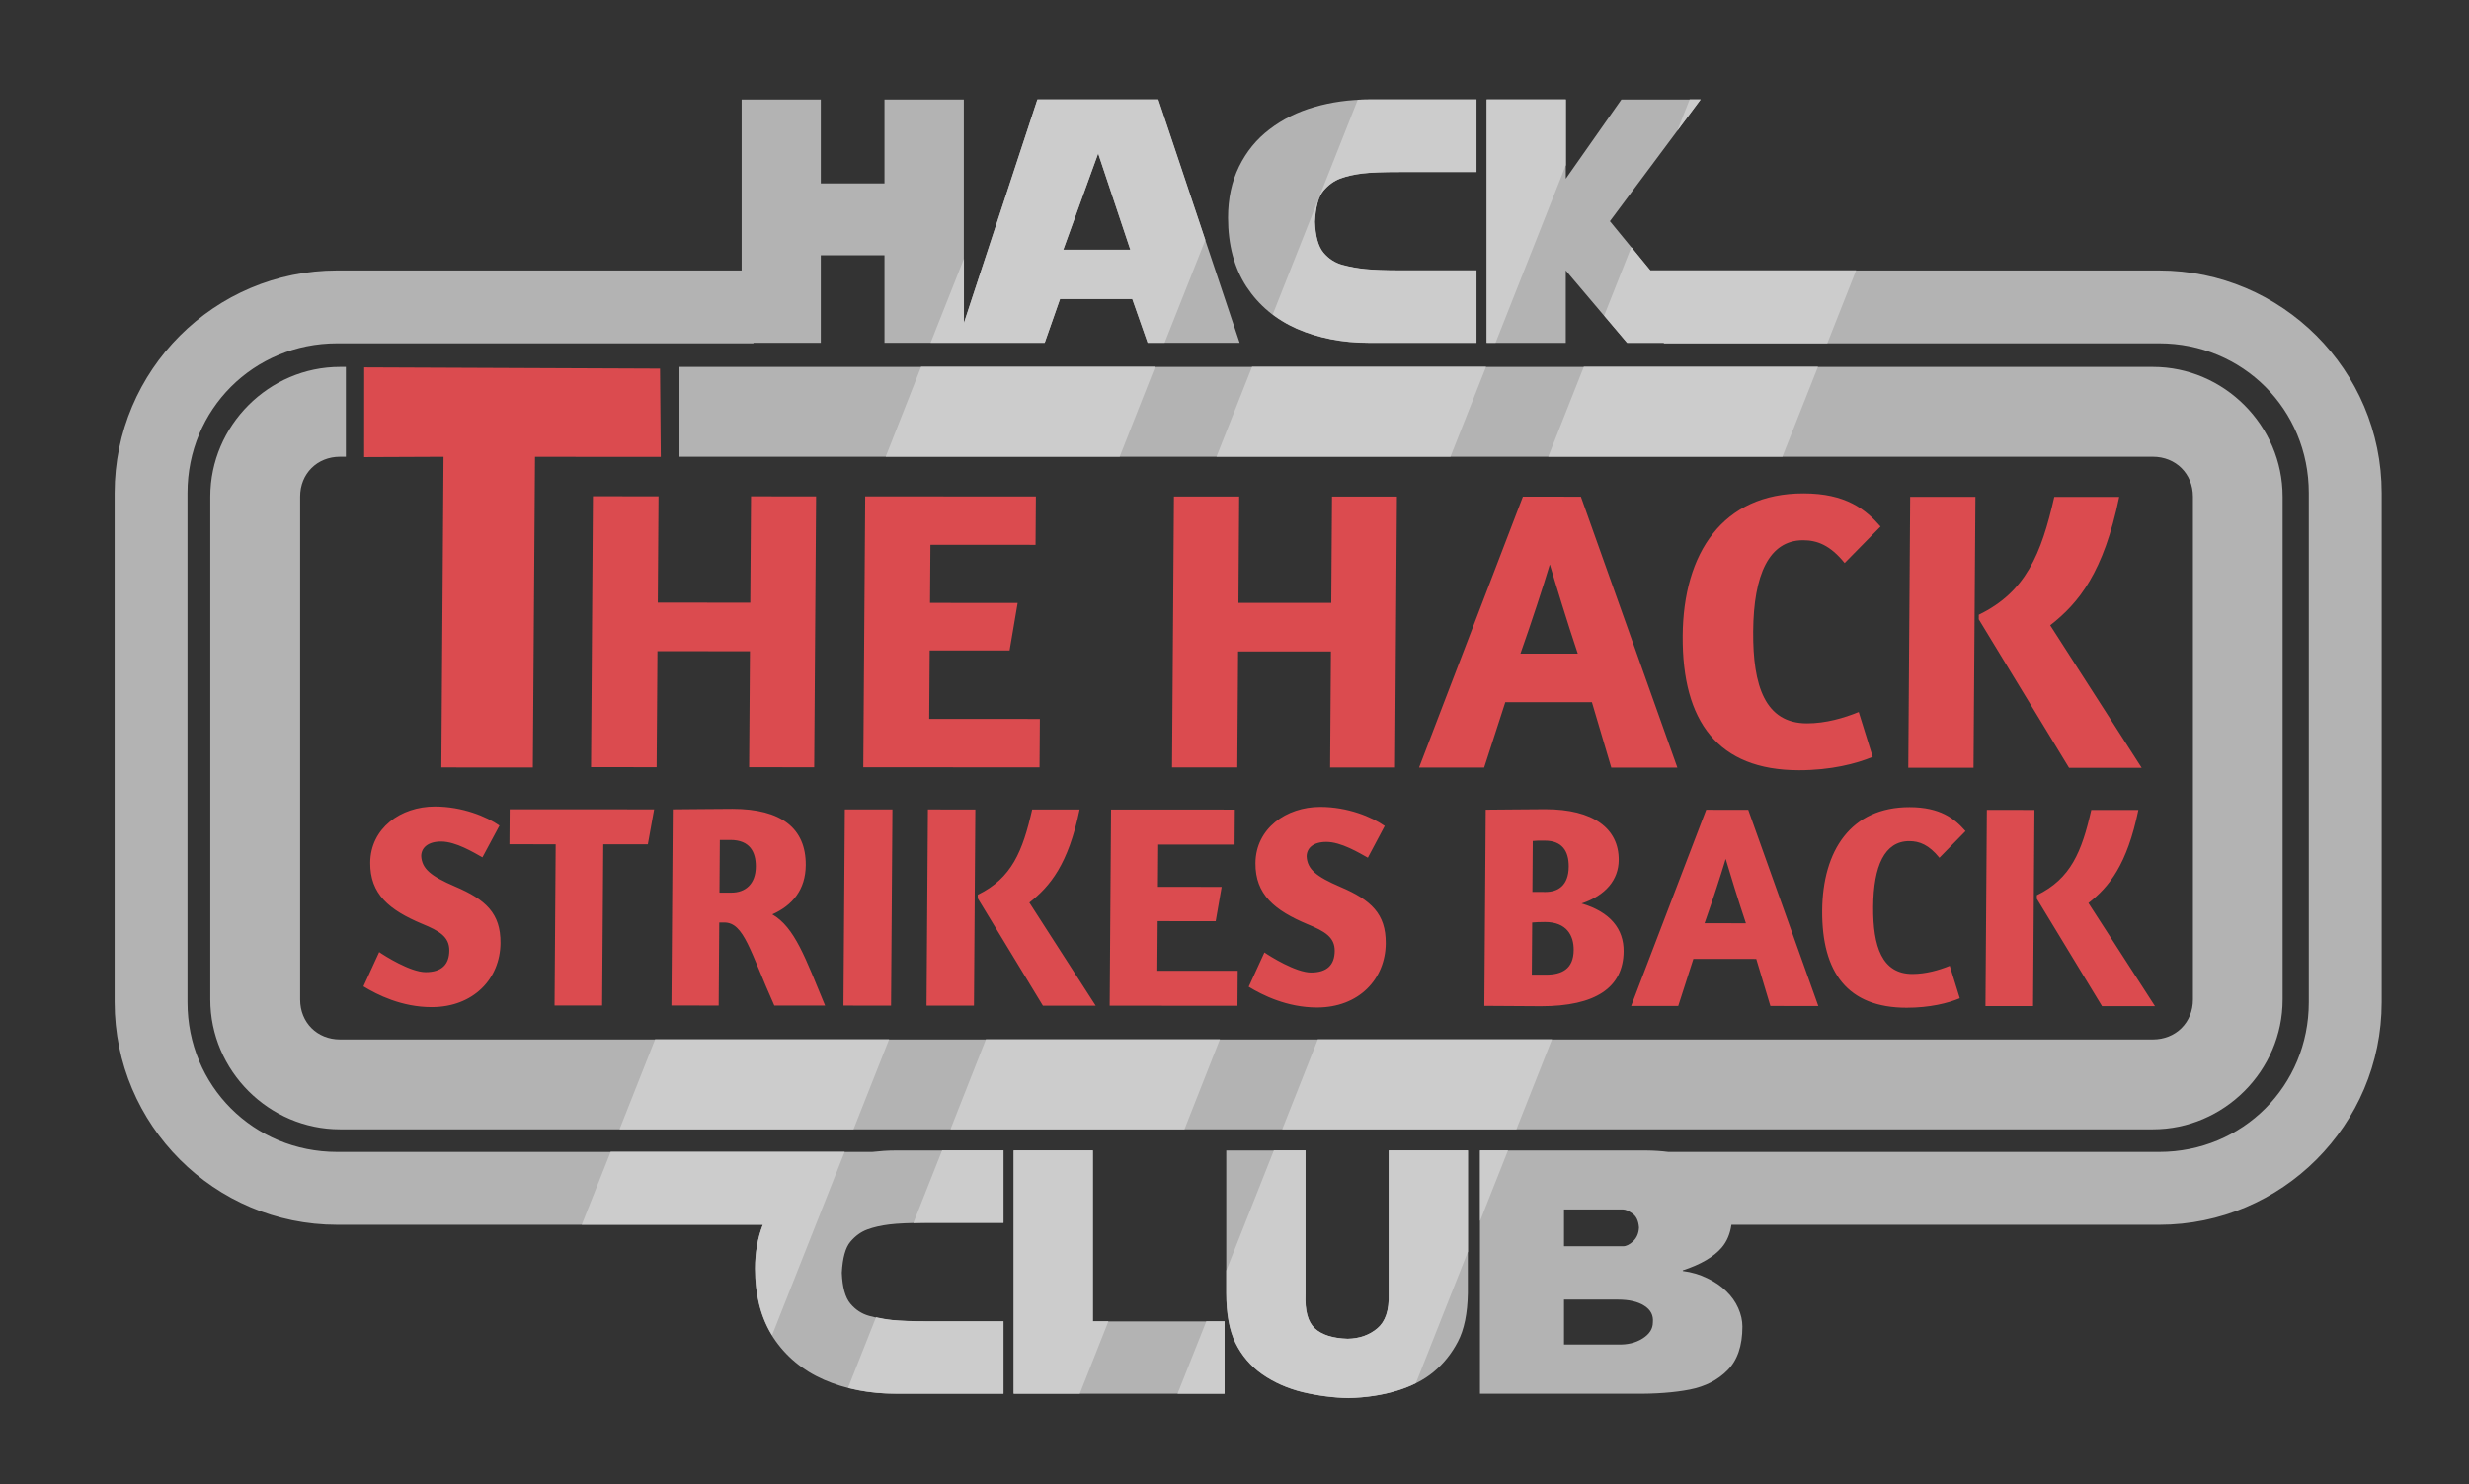 <svg xmlns="http://www.w3.org/2000/svg" xmlns:svg="http://www.w3.org/2000/svg" id="svg2" width="477.461" height="287.085" version="1.2"><defs id="defs4"><linearGradient id="linearGradient4075"><stop id="stop4077" offset="0" style="stop-color:#fff;stop-opacity:1"/></linearGradient></defs><g id="layer1" transform="translate(-46.572,-421.509)"><rect style="fill:#333;fill-opacity:1;stroke:none" id="rect3862" width="477.461" height="287.085" x="46.572" y="421.509"/><path style="font-size:medium;font-style:normal;font-variant:normal;font-weight:400;font-stretch:normal;text-indent:0;text-align:start;text-decoration:none;line-height:normal;letter-spacing:normal;word-spacing:normal;text-transform:none;direction:ltr;block-progression:tb;writing-mode:lr-tb;text-anchor:start;baseline-shift:baseline;color:#000;fill:#b3b3b3;fill-opacity:1;stroke:none;stroke-width:17.355;marker:none;visibility:visible;display:inline;overflow:visible;enable-background:accumulate;font-family:Sans;-inkscape-font-specification:Sans" id="rect3812-3" d="m 189.991,440.764 0,33.062 -78.219,0 c -23.725,0 -43.031,19.306 -43.031,43.031 l 0,98.531 c 0,23.725 19.306,43.031 43.031,43.031 l 82.312,0 c -0.999,2.538 -1.5,5.363 -1.5,8.469 0,5.258 1.163,9.715 3.531,13.344 2.39,3.628 5.653,6.331 9.781,8.156 4.128,1.803 8.769,2.719 13.875,2.719 l 20.844,0 0,-14 -14.719,0 c -2.998,10e-6 -5.26,-0.098 -6.781,-0.25 -1.521,-0.152 -3.004,-0.421 -4.438,-0.812 -1.434,-0.391 -2.657,-1.18 -3.656,-2.375 -0.999,-1.195 -1.548,-3.188 -1.656,-5.969 0.152,-2.868 0.7,-4.87 1.656,-6 0.956,-1.13 2.043,-1.919 3.281,-2.375 1.238,-0.456 2.664,-0.773 4.25,-0.969 1.586,-0.196 4.041,-0.312 7.344,-0.312 l 14.719,0 0,-14 -7.938,0 -12.906,0 c -1.543,2e-5 -3.061,0.115 -4.531,0.281 l -103.469,0 c -16.164,0 -28.938,-12.773 -28.938,-28.938 l 0,-98.531 c 0,-16.164 12.773,-28.938 28.938,-28.938 l 80.5,0 0,-0.094 13.031,0 0,-16.938 12.312,0 0,16.938 15.344,0 15.625,0 2.969,-8.469 13.969,0 2.969,8.469 17.812,0 -15.75,-47.062 -23.375,0 -14.219,43.25 0,-43.25 -15.344,0 0,16.219 -12.312,0 0,-16.219 z m 121.25,0 c -3.694,5e-5 -7.188,0.482 -10.469,1.438 -3.259,0.934 -6.167,2.379 -8.688,4.312 -2.52,1.912 -4.472,4.307 -5.906,7.219 -1.412,2.89 -2.125,6.181 -2.125,9.875 0,5.258 1.194,9.715 3.562,13.344 2.39,3.628 5.622,6.331 9.75,8.156 4.128,1.803 8.769,2.719 13.875,2.719 l 20.844,0 0,-14 -14.719,0 c -2.998,1e-5 -5.26,-0.098 -6.781,-0.25 -1.521,-0.152 -3.004,-0.421 -4.438,-0.812 -1.434,-0.391 -2.657,-1.18 -3.656,-2.375 -0.999,-1.195 -1.548,-3.188 -1.656,-5.969 0.152,-2.868 0.7,-4.87 1.656,-6 0.956,-1.13 2.043,-1.919 3.281,-2.375 1.238,-0.456 2.664,-0.773 4.25,-0.969 1.586,-0.196 4.041,-0.281 7.344,-0.281 l 14.719,0 0,-14.031 -7.938,0 z m 22.812,0 0,47.062 15.312,0 0,-14 11.844,14 7.125,0 0,0.094 95.781,0 c 16.164,0 28.938,12.773 28.938,28.938 l 0,98.531 c 0,16.164 -12.773,28.938 -28.938,28.938 l -94.906,0 c -1.332,-0.169 -2.753,-0.268 -4.312,-0.281 l -32.125,0 0,47.062 29.688,0 c 4.258,0.043 7.898,-0.226 10.875,-0.812 2.998,-0.587 5.422,-1.838 7.312,-3.75 1.912,-1.912 2.875,-4.722 2.875,-8.438 -5e-5,-1.173 -0.269,-2.377 -0.812,-3.594 -0.543,-1.217 -1.313,-2.294 -2.312,-3.25 -0.978,-0.978 -2.201,-1.805 -3.656,-2.5 -1.456,-0.717 -3.034,-1.189 -4.75,-1.406 l 0,-0.125 c 3.498,-1.152 6.01,-2.625 7.531,-4.406 1.002,-1.174 1.618,-2.647 1.875,-4.406 l 82.719,0 c 23.725,0 43.031,-19.306 43.031,-43.031 l 0,-98.531 c 0,-23.725 -19.306,-43.031 -43.031,-43.031 l -84.312,0 -11.469,0 -2.625,0 -7.812,-9.531 17.531,-23.531 -15.312,0 -10.75,15.312 0,-15.312 z m -75.125,10.438 6.219,18.625 -12.969,0 z m -146.594,41.281 c -13.751,0 -25.094,11.342 -25.094,25.094 l 0,97.281 c 0,13.751 11.342,25.094 25.094,25.094 l 350.562,0 c 13.751,0 25.094,-11.342 25.094,-25.094 l 0,-97.281 c 0,-13.751 -11.342,-25.094 -25.094,-25.094 l -284.925,0 0,17.375 284.925,0 c 4.437,0 7.75,3.282 7.75,7.719 l 0,97.281 c 0,4.437 -3.313,7.719 -7.75,7.719 l -350.562,0 c -4.437,0 -7.719,-3.282 -7.719,-7.719 l 0,-97.281 c 0,-4.437 3.282,-7.719 7.719,-7.719 l 1.125,0 0,-17.375 z m 130.25,151.562 0,47.062 40.781,0 0,-14 -25.469,0 0,-33.062 z m 41.125,0 0,27.625 c 0,3.954 0.586,7.17 1.781,9.625 1.217,2.455 2.94,4.467 5.156,6.031 2.238,1.564 4.836,2.73 7.812,3.469 2.998,0.717 5.954,1.091 8.844,1.156 3.476,-0.087 6.613,-0.568 9.438,-1.438 2.846,-0.869 5.225,-2.092 7.094,-3.656 1.89,-1.564 3.439,-3.488 4.656,-5.812 1.238,-2.347 1.872,-5.495 1.938,-9.406 l 0,-27.594 -15.312,0 0,27.844 c 0.087,3.085 -0.645,5.259 -2.188,6.562 -1.543,1.304 -3.447,1.988 -5.75,2.031 -2.868,-0.087 -4.997,-0.762 -6.344,-2 -1.347,-1.238 -1.943,-3.422 -1.812,-6.594 l 0,-27.844 z m 65.312,11.406 11.375,0 c 0.5,4e-5 1.105,0.26 1.844,0.781 0.76,0.521 1.194,1.437 1.281,2.719 -0.043,1.108 -0.43,1.983 -1.125,2.656 -0.695,0.652 -1.339,0.969 -1.969,0.969 l -11.406,0 z m 0,17.438 10.438,0 c 2.173,2e-5 3.877,0.405 5.094,1.188 1.238,0.782 1.787,1.85 1.656,3.219 -4e-5,1.238 -0.653,2.278 -2,3.125 -1.347,0.847 -2.947,1.221 -4.75,1.156 l -10.438,0 z"/><path style="font-size:medium;font-style:normal;font-variant:normal;font-weight:400;font-stretch:normal;text-indent:0;text-align:start;text-decoration:none;line-height:normal;letter-spacing:normal;word-spacing:normal;text-transform:none;direction:ltr;block-progression:tb;writing-mode:lr-tb;text-anchor:start;baseline-shift:baseline;color:#000;fill:#ccc;fill-opacity:1;stroke:none;stroke-width:17.355;marker:none;visibility:visible;display:inline;overflow:visible;enable-background:accumulate;font-family:Sans;-inkscape-font-specification:Sans" id="rect3812" d="m 185.719,-7.969 -14.219,43.25 0,-12.438 -6.438,16.25 6.438,0 15.625,0 2.969,-8.469 13.969,0 2.969,8.469 3.281,0 7.875,-19.875 -9.094,-27.188 -23.375,0 z m 64.062,0 c -0.722,9.2e-6 -1.419,0.026 -2.125,0.062 L 231.219,33.625 c 1.41,1.065 2.972,1.992 4.688,2.75 4.128,1.803 8.769,2.719 13.875,2.719 l 20.844,0 0,-14 -14.719,0 c -2.998,1.4e-5 -5.26,-0.098 -6.781,-0.25 -1.521,-0.152 -3.004,-0.421 -4.438,-0.812 -1.434,-0.391 -2.657,-1.18 -3.656,-2.375 -0.999,-1.195 -1.548,-3.188 -1.656,-5.969 0.152,-2.868 0.7,-4.87 1.656,-6 0.956,-1.13 2.043,-1.919 3.281,-2.375 1.238,-0.456 2.664,-0.773 4.25,-0.969 1.586,-0.196 4.041,-0.281 7.344,-0.281 l 14.719,0 0,-14.031 -7.938,0 -12.906,0 z m 22.812,0 0,47.062 1.719,0 13.594,-34.375 0,-12.688 -15.312,0 z m 39.25,0 -2.406,6.094 4.531,-6.094 -2.125,0 z m -114.375,10.438 6.219,18.625 -12.969,0 6.75,-18.625 z m 103.094,18.125 -5.25,13.25 4.438,5.25 7.125,0 0,0.094 31.594,0 5.562,-14.094 -25.688,0 -11.469,0 -2.625,0 -3.688,-4.5 z M 163.219,43.75 156.375,61.125 l 45.25,0 6.844,-17.375 -45.25,0 z m 64,0 -6.875,17.375 45.25,0 6.875,-17.375 -45.25,0 z m 64.156,0 -6.875,17.375 45.281,0 6.875,-17.375 -45.281,0 z m -179.594,130.094 -6.875,17.375 45.25,0 6.875,-17.375 -45.25,0 z m 63.969,0 -6.844,17.375 45.25,0 6.844,-17.375 -45.25,0 z m 64.188,0 -6.875,17.375 45.281,0 6.875,-17.375 -45.281,0 z m -72.656,21.469 -5.562,14.062 c 0.872,-0.022 1.678,-0.062 2.719,-0.062 l 14.719,0 0,-14 -7.938,0 -3.938,0 z m 13.844,0 0,47.062 12.781,0 5.531,-14 -3,0 0,-33.062 -15.312,0 z m 50.312,0 -9.188,23.219 0,4.406 c 0,3.954 0.586,7.17 1.781,9.625 1.217,2.455 2.94,4.467 5.156,6.031 2.238,1.564 4.836,2.73 7.812,3.469 2.998,0.717 5.954,1.091 8.844,1.156 3.476,-0.087 6.613,-0.568 9.438,-1.438 1.317,-0.402 2.513,-0.885 3.625,-1.438 l 10.062,-25.438 0,-19.594 -15.312,0 0,27.844 c 0.087,3.085 -0.645,5.259 -2.188,6.562 -1.543,1.304 -3.447,1.988 -5.75,2.031 -2.868,-0.087 -4.997,-0.762 -6.344,-2 -1.347,-1.238 -1.943,-3.422 -1.812,-6.594 l 0,-27.844 -6.125,0 z m 39.875,0 0,13.656 5.406,-13.656 -5.406,0 z m -168.125,0.281 -5.594,14.094 35.031,0 c -0.999,2.538 -1.5,5.363 -1.5,8.469 0,5.056 1.093,9.356 3.281,12.906 l 14.031,-35.469 -45.25,0 z m 51.312,32 -5.406,13.656 c 2.872,0.741 5.954,1.125 9.219,1.125 l 20.844,0 0,-14 -14.719,0 c -2.998,1e-5 -5.26,-0.098 -6.781,-0.25 -1.076,-0.108 -2.122,-0.305 -3.156,-0.531 z m 63.875,0.781 -5.562,14 9.094,0 0,-14 -3.531,0 z" transform="translate(61.479,448.709)"/><flowRoot id="flowRoot3761" xml:space="preserve" style="font-size:40px;font-style:normal;font-weight:400;line-height:125%;letter-spacing:0;word-spacing:0;fill:#000;fill-opacity:1;stroke:none;font-family:Sans"><flowRegion id="flowRegion3763"><rect id="rect3765" width="141.674" height="46.467" x="333.35" y="229.845"/></flowRegion><flowPara id="flowPara3767"/></flowRoot><path id="text3769-4-2" d="m 117.003,492.572 -0.01,17.36 15.351,-0.066 -0.422,60.094 17.691,0.008 0.422,-60.094 24.32,0.01 -0.146,-17.072 z m 278.317,24.372 c -15.62,-0.007 -23.236,11.544 -23.348,27.556 -0.116,16.554 6.788,25.992 22.484,25.999 6.202,0.003 11.114,-1.276 14.262,-2.59 l -2.703,-8.675 c -2.841,1.159 -6.401,2.199 -9.999,2.197 -8.116,-0.003 -10.486,-7.259 -10.412,-17.78 0.077,-10.985 3.068,-17.642 9.652,-17.64 2.68,10e-4 5.226,0.924 8.034,4.406 l 6.944,-7.061 c -2.886,-3.328 -6.722,-6.41 -14.914,-6.413 z m -234.086,0.558 -0.368,52.405 12.683,0.005 0.158,-22.441 17.886,0.008 -0.158,22.441 12.585,0.005 0.368,-52.405 -12.585,-0.005 -0.145,20.568 -17.886,-0.008 0.145,-20.568 z m 52.65,0.022 -0.368,52.405 34.081,0.014 0.066,-9.364 -21.398,-0.009 0.093,-13.241 15.447,0.007 1.561,-9.199 -16.943,-0.007 0.079,-11.237 20.325,0.009 0.066,-9.364 z m 59.707,0.025 -0.368,52.405 12.618,0.005 0.158,-22.441 17.951,0.008 -0.158,22.441 12.553,0.005 0.368,-52.405 -12.553,-0.005 -0.145,20.568 -17.951,-0.008 0.145,-20.568 z m 67.48,0.029 -20.076,52.397 12.585,0.005 4.089,-12.648 16.748,0.007 3.748,12.651 12.78,0.005 -18.656,-52.413 z m 74.894,0.032 -0.368,52.405 12.618,0.005 0.368,-52.405 z m 27.87,0.012 c -2.528,11.138 -5.533,18.39 -14.599,22.796 l -0.006,0.887 17.457,28.724 14.049,0.006 -17.692,-27.574 c 5.543,-4.33 10.333,-10.214 13.345,-24.834 z m -97.556,13.068 c 1.122,3.791 3.382,11.217 5.407,17.252 l -11.09,-0.005 c 2.109,-5.956 4.506,-13.302 5.682,-17.247 z m -215.614,46.827 c -6.606,-0.003 -12.452,4.196 -12.499,10.87 -0.043,6.057 3.643,9.138 10.063,11.832 3.266,1.347 5.251,2.469 5.232,5.161 -0.019,2.692 -1.474,4.172 -4.582,4.171 -2.942,-0.001 -7.931,-3.151 -8.981,-3.881 l -3.039,6.636 c 2.653,1.628 7.402,4.012 13.175,4.014 8.104,0.003 13.275,-5.516 13.323,-12.414 0.04,-5.721 -2.847,-8.386 -8.769,-10.912 -4.704,-2.021 -6.411,-3.416 -6.56,-5.884 0.011,-1.626 1.304,-2.825 3.857,-2.824 2.831,10e-4 6.264,2.105 7.979,3.059 l 3.295,-6.143 c -2.486,-1.74 -7.165,-3.683 -12.494,-3.685 z m 171.22,0.072 c -6.606,-0.003 -12.485,4.196 -12.532,10.87 -0.043,6.057 3.675,9.138 10.096,11.832 3.266,1.347 5.251,2.469 5.232,5.161 -0.019,2.692 -1.474,4.172 -4.582,4.171 -2.942,-0.001 -7.964,-3.151 -9.013,-3.881 l -3.038,6.636 c 2.653,1.628 7.434,4.012 13.208,4.014 8.104,0.003 13.242,-5.516 13.291,-12.414 0.04,-5.721 -2.847,-8.386 -8.769,-10.912 -4.704,-2.021 -6.379,-3.416 -6.528,-5.884 0.011,-1.626 1.271,-2.825 3.825,-2.824 2.831,0.001 6.297,2.105 8.011,3.059 l 3.263,-6.143 c -2.486,-1.74 -7.133,-3.683 -12.462,-3.685 z m 113.951,0.048 c -11.324,-0.005 -16.807,8.393 -16.889,20.002 -0.084,12.002 4.943,18.796 16.323,18.801 4.496,0.002 8.007,-0.883 10.289,-1.836 l -1.94,-6.276 c -2.06,0.84 -4.622,1.575 -7.231,1.574 -5.884,-0.002 -7.637,-5.321 -7.584,-12.949 0.056,-7.964 2.21,-12.747 6.984,-12.745 1.943,8.2e-4 3.795,0.698 5.831,3.222 l 5.044,-5.156 c -2.092,-2.413 -4.89,-4.635 -10.829,-4.637 z m -227.613,0.331 c -2.442,-10e-4 -10.269,0.094 -11.545,0.094 l -0.267,37.949 9.138,0.004 0.113,-16.067 0.976,4.2e-4 c 3.83,0.002 4.975,5.581 9.676,16.071 l 9.821,0.004 c -3.821,-9.199 -5.85,-15.122 -10.217,-17.648 3.898,-1.737 6.44,-4.758 6.473,-9.526 0.05,-7.123 -4.731,-10.877 -14.168,-10.881 z m 157.203,0.067 c -2.331,-0.001 -10.213,0.094 -11.545,0.094 l -0.267,37.949 c 1.61,6.8e-4 8.817,0.069 10.926,0.07 10.602,0.004 15.96,-3.628 16.01,-10.639 0.03,-4.318 -2.591,-7.607 -8.13,-9.236 4.674,-1.568 7.154,-4.594 7.181,-8.408 0.043,-6.057 -4.849,-9.826 -14.175,-9.83 z m -200.293,0.014 -0.048,6.768 8.943,0.004 -0.219,31.18 9.203,0.004 0.219,-31.18 8.618,0.004 1.218,-6.768 z m 64.813,0.027 -0.267,37.949 9.203,0.004 0.267,-37.949 z m 16.065,0.007 -0.267,37.949 9.171,0.004 0.267,-37.949 z m 20.163,0.009 c -1.833,8.075 -3.95,13.295 -10.522,16.489 l -0.005,0.69 12.602,20.77 10.211,0.004 -12.835,-19.949 c 4.019,-3.139 7.536,-7.402 9.72,-18.001 z m 15.252,0.006 -0.267,37.949 24.715,0.011 0.048,-6.768 -15.545,-0.007 0.068,-9.594 11.22,0.005 1.152,-6.636 -12.325,-0.005 0.058,-8.181 14.764,0.006 0.048,-6.768 z m 115.089,0.049 -14.511,37.943 9.106,0.004 2.926,-9.1 12.163,0.005 2.733,9.102 9.268,0.004 -13.554,-37.955 z m 54.276,0.023 -0.267,37.949 9.203,0.004 0.267,-37.949 z m 20.195,0.009 c -1.833,8.075 -3.95,13.295 -10.522,16.489 l -0.005,0.69 12.602,20.77 10.244,0.004 -12.868,-19.949 c 4.019,-3.139 7.471,-7.402 9.655,-18.001 z m -265.212,5.802 2.049,8.6e-4 c 3.775,0.002 4.927,2.356 4.907,5.16 -0.024,3.421 -2.077,5.026 -4.686,5.025 l -2.341,-10e-4 z m 158.178,0.133 c 0.412,-0.009 0.894,3.8e-4 1.366,5.7e-4 3.275,10e-4 4.637,1.944 4.615,5.029 -0.026,3.758 -2.181,4.895 -4.457,4.894 l -2.569,-10e-4 0.069,-9.857 c 0.222,-0.028 0.564,-0.056 0.976,-0.065 z m 36.333,3.531 c 0.813,2.748 2.444,8.079 3.912,12.454 l -8,-0.003 c 1.529,-4.318 3.235,-9.591 4.088,-12.451 z m -34.948,12.208 c 4.219,0.002 5.575,2.619 5.555,5.424 -0.026,3.702 -2.337,4.763 -5.334,4.762 l -2.764,-10e-4 0.071,-10.087 c 0.5,-0.056 1.473,-0.098 2.472,-0.098 z" style="font-size:40px;font-style:normal;font-weight:400;line-height:125%;letter-spacing:0;word-spacing:0;fill:#db4b4f;fill-opacity:1;stroke:none;font-family:Sans"/></g></svg>